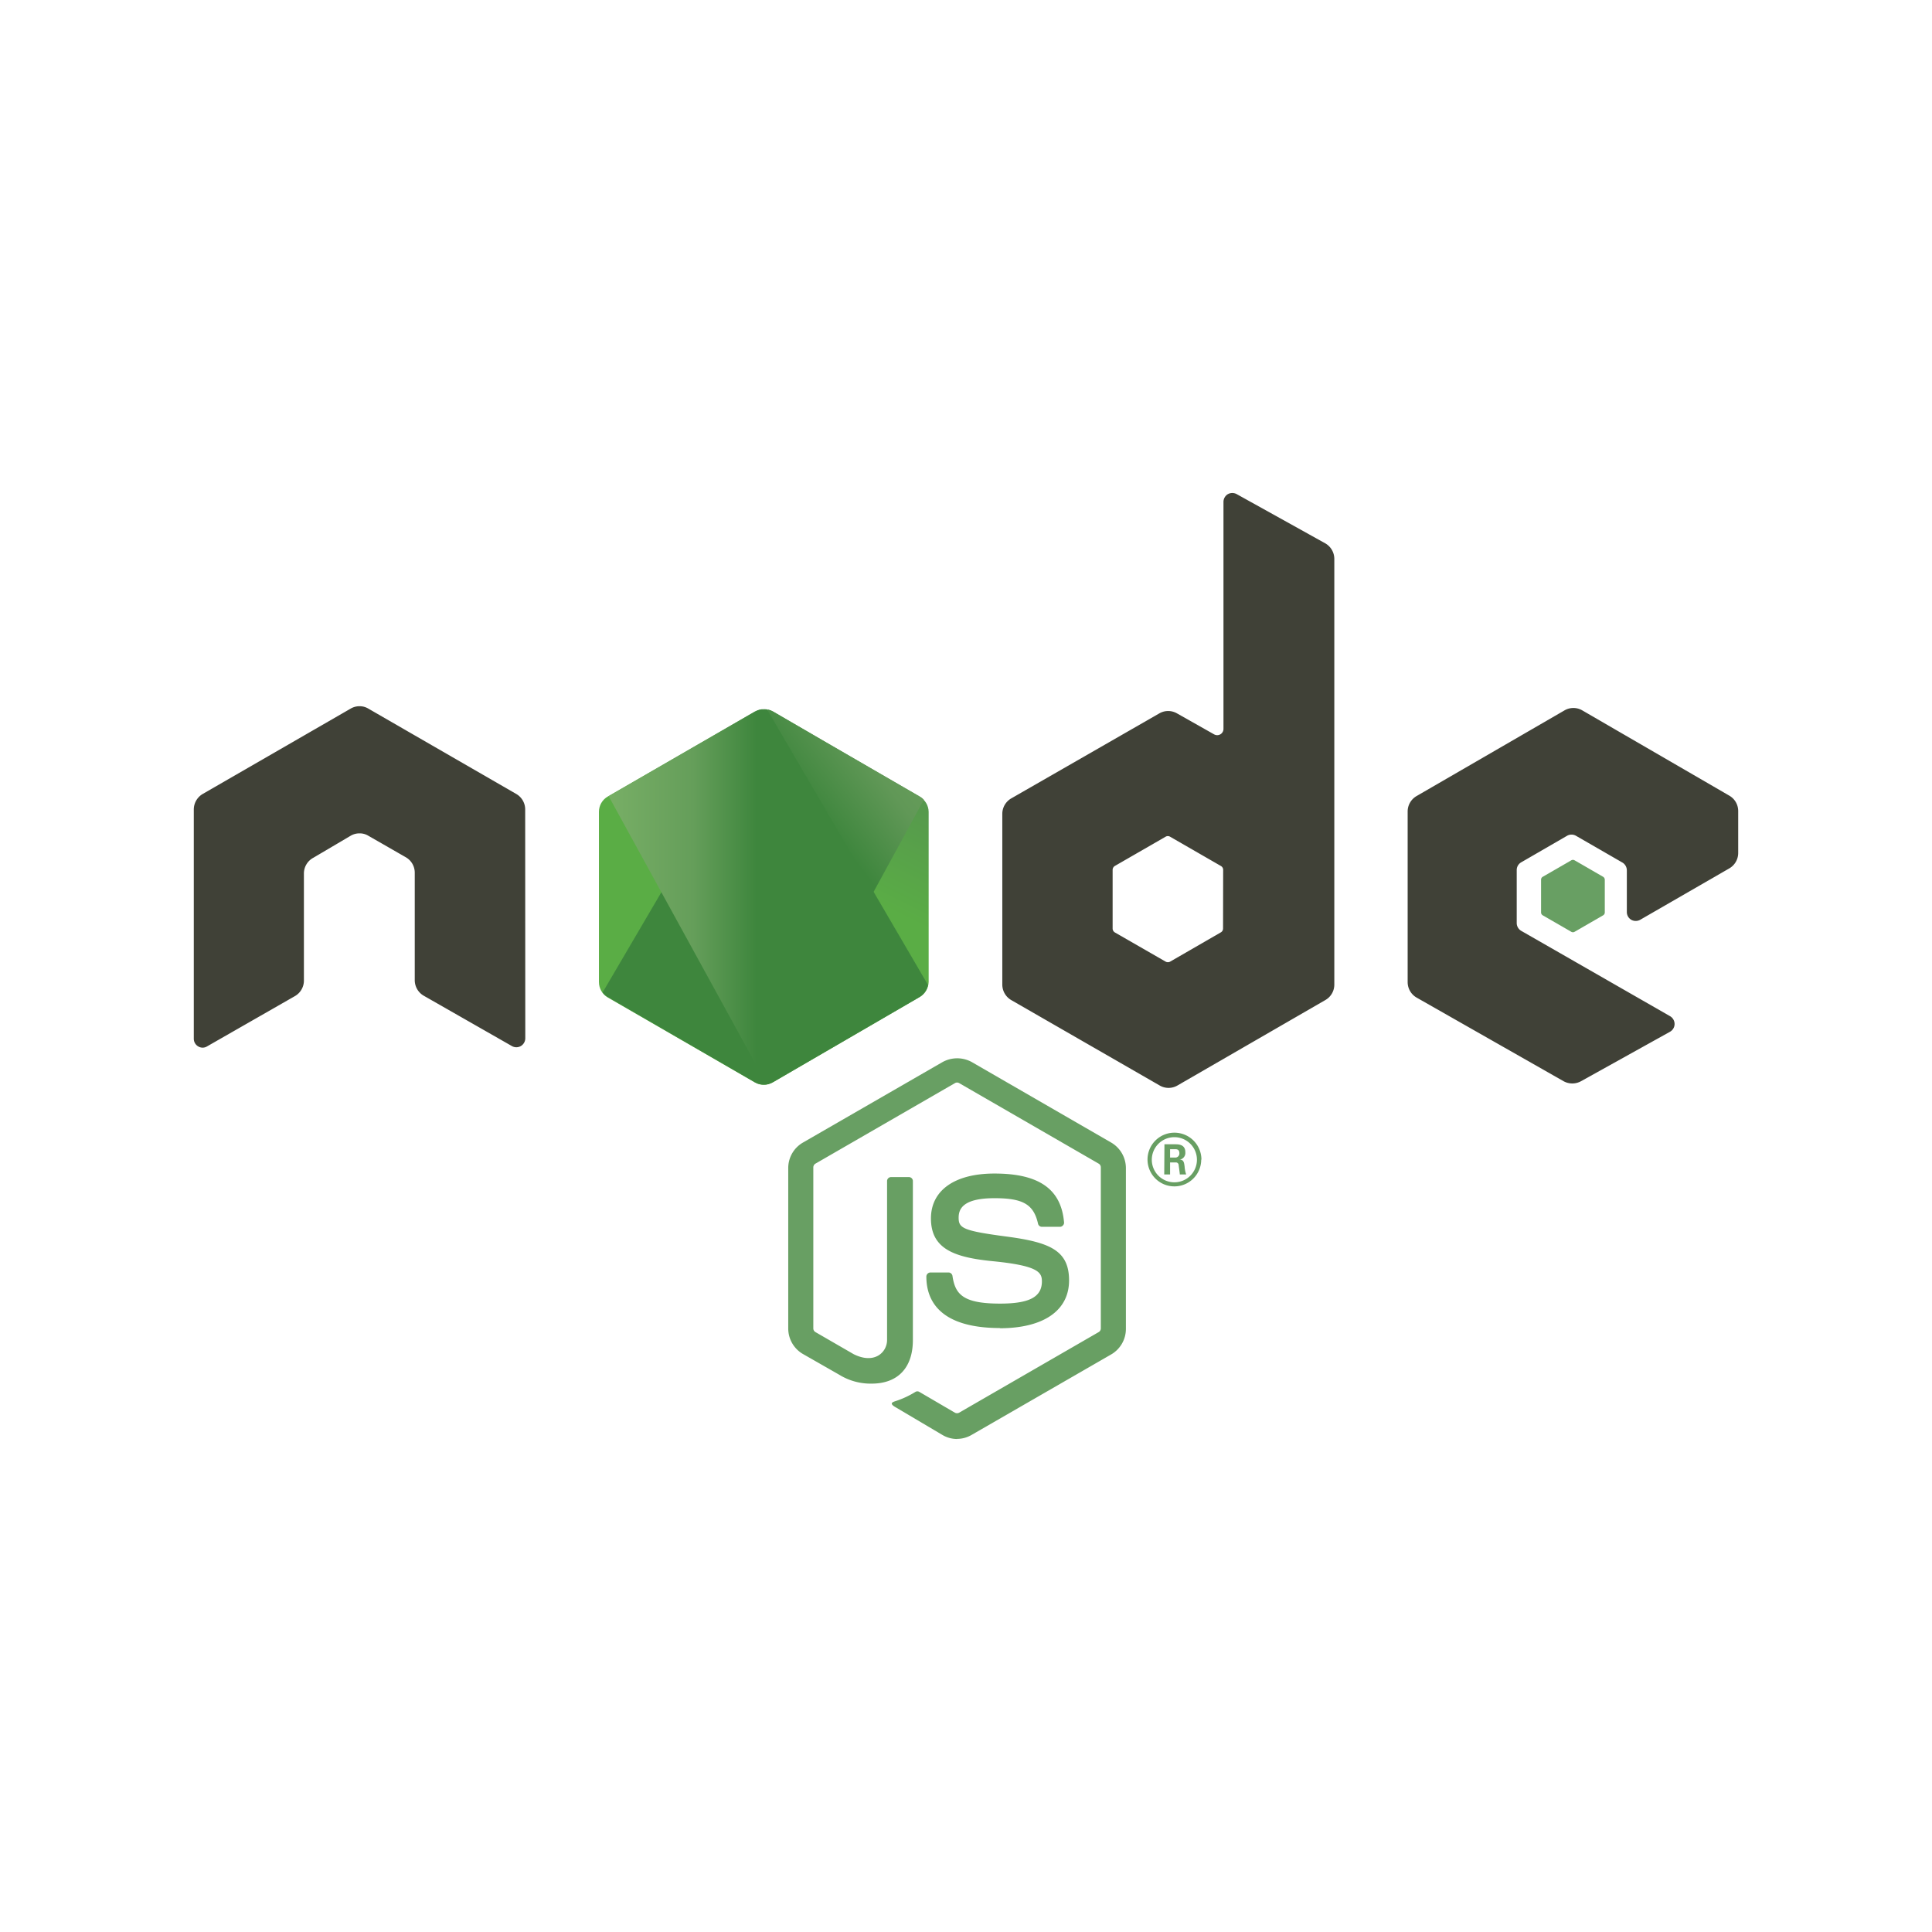 <svg xmlns="http://www.w3.org/2000/svg" xmlns:xlink="http://www.w3.org/1999/xlink" viewBox="0 0 184.93 184.93"><defs><style>.cls-1{fill:none;}.cls-2{fill:#689f63;}.cls-3{fill:#404137;}.cls-4{clip-path:url(#clip-path);}.cls-5{fill:url(#linear-gradient);}.cls-6{clip-path:url(#clip-path-2);}.cls-7{fill:url(#linear-gradient-2);}.cls-8{clip-path:url(#clip-path-3);}.cls-9{fill:url(#linear-gradient-3);}</style><clipPath id="clip-path"><path class="cls-1" d="M72.26,68.11,58.18,76.24a1.68,1.68,0,0,0-.85,1.47V94a1.71,1.71,0,0,0,.85,1.48l14.08,8.13a1.72,1.72,0,0,0,1.7,0L88,95.45A1.73,1.73,0,0,0,88.89,94V77.71A1.7,1.7,0,0,0,88,76.24L74,68.11a1.72,1.72,0,0,0-.85-.23,1.69,1.69,0,0,0-.85.23"/></clipPath><linearGradient id="linear-gradient" x1="3006.5" y1="-1115.75" x2="3006.75" y2="-1115.75" gradientTransform="matrix(-184.39, 0, 0, -184.39, 554477.97, -205635.53)" gradientUnits="userSpaceOnUse"><stop offset="0" stop-color="#3e863d"/><stop offset="0.3" stop-color="#3e863d"/><stop offset="0.5" stop-color="#55934f"/><stop offset="0.8" stop-color="#5aad45"/><stop offset="1" stop-color="#5aad45"/></linearGradient><clipPath id="clip-path-2"><path class="cls-1" d="M57.68,95a1.78,1.78,0,0,0,.5.44l12.08,7,2,1.16a1.69,1.69,0,0,0,1,.22,1.91,1.91,0,0,0,.33-.06L88.43,76.55a1.48,1.48,0,0,0-.39-.31l-9.22-5.33L74,68.11a1.77,1.77,0,0,0-.45-.18Z"/></clipPath><linearGradient id="linear-gradient-2" x1="2977.11" y1="-1134.24" x2="2977.36" y2="-1134.24" gradientTransform="matrix(183.78, 0, 0, 183.78, -547078.11, 208546.4)" gradientUnits="userSpaceOnUse"><stop offset="0" stop-color="#3e863d"/><stop offset="0.57" stop-color="#3e863d"/><stop offset="0.72" stop-color="#619857"/><stop offset="1" stop-color="#76ac64"/></linearGradient><clipPath id="clip-path-3"><path class="cls-1" d="M72.94,67.89a1.81,1.81,0,0,0-.68.22l-14,8.1,15.14,27.58a1.59,1.59,0,0,0,.6-.21L88,95.45a1.72,1.72,0,0,0,.83-1.17L73.43,67.92a1.87,1.87,0,0,0-.34,0H73"/></clipPath><linearGradient id="linear-gradient-3" x1="2968.47" y1="-1120.26" x2="2968.72" y2="-1120.26" gradientTransform="translate(-362818.98 137030.57) scale(122.24)" gradientUnits="userSpaceOnUse"><stop offset="0" stop-color="#6bbf47"/><stop offset="0.16" stop-color="#6bbf47"/><stop offset="0.38" stop-color="#79b461"/><stop offset="0.47" stop-color="#75ac64"/><stop offset="0.7" stop-color="#659e5a"/><stop offset="0.9" stop-color="#3e863d"/><stop offset="1" stop-color="#3e863d"/></linearGradient></defs><g id="Layer_2" data-name="Layer 2"><g id="Layer_1_copy" data-name="Layer 1 copy"><rect class="cls-1" width="184.93" height="184.93" rx="43.28"/><path class="cls-2" d="M91.62,137.74a2.75,2.75,0,0,1-1.4-.38l-4.46-2.64c-.67-.37-.34-.5-.12-.58a8.66,8.66,0,0,0,2-.92.38.38,0,0,1,.34,0l3.42,2a.43.43,0,0,0,.41,0l13.35-7.71a.41.41,0,0,0,.21-.36v-15.4a.41.41,0,0,0-.21-.37l-13.34-7.7a.4.4,0,0,0-.42,0l-13.34,7.7a.42.42,0,0,0-.21.36v15.41a.41.41,0,0,0,.21.36l3.65,2.11c2,1,3.2-.18,3.2-1.36v-15.2a.38.38,0,0,1,.39-.39H87a.38.38,0,0,1,.38.39v15.21c0,2.65-1.44,4.17-3.95,4.17a5.71,5.71,0,0,1-3.08-.84l-3.5-2a2.82,2.82,0,0,1-1.4-2.43V111.8a2.81,2.81,0,0,1,1.4-2.43l13.37-7.71a2.9,2.9,0,0,1,2.8,0l13.35,7.71a2.83,2.83,0,0,1,1.4,2.44v15.4a2.82,2.82,0,0,1-1.4,2.43L93,137.35a2.78,2.78,0,0,1-1.4.38"/><path class="cls-2" d="M95.74,127.12c-5.84,0-7.07-2.68-7.07-4.93a.4.4,0,0,1,.39-.39h1.73a.39.39,0,0,1,.38.33c.26,1.76,1,2.65,4.56,2.65,2.82,0,4-.64,4-2.13,0-.86-.34-1.5-4.71-1.93-3.65-.36-5.91-1.16-5.91-4.09,0-2.69,2.27-4.3,6.08-4.3,4.27,0,6.39,1.49,6.66,4.68a.36.36,0,0,1-.11.29.37.37,0,0,1-.28.13H99.73a.38.38,0,0,1-.37-.3c-.42-1.85-1.43-2.44-4.17-2.44-3.07,0-3.43,1.07-3.43,1.87,0,1,.42,1.25,4.57,1.8s6,1.32,6,4.2-2.43,4.58-6.66,4.58M112,110.8h.45a.39.39,0,0,0,.44-.41c0-.39-.27-.39-.42-.39H112Zm-.54-1.27h1c.34,0,1,0,1,.77a.65.65,0,0,1-.54.7c.39,0,.42.29.47.66a2.92,2.92,0,0,0,.15.76h-.61c0-.13-.11-.87-.11-.91a.26.26,0,0,0-.3-.24H112v1.15h-.56ZM110.25,111a2.16,2.16,0,1,0,2.14-2.15,2.16,2.16,0,0,0-2.14,2.15m4.73,0a2.57,2.57,0,1,1-2.57-2.58A2.58,2.58,0,0,1,115,111"/><path class="cls-3" d="M50.27,77.46A1.71,1.71,0,0,0,49.42,76L35.26,67.83a1.61,1.61,0,0,0-.77-.23h-.15a1.68,1.68,0,0,0-.78.23L19.4,76a1.73,1.73,0,0,0-.85,1.49l0,21.93a.85.85,0,0,0,.42.74.81.81,0,0,0,.85,0l8.42-4.82a1.71,1.71,0,0,0,.85-1.48V83.58A1.71,1.71,0,0,1,30,82.1L33.56,80a1.65,1.65,0,0,1,.85-.23,1.57,1.57,0,0,1,.85.23l3.59,2.06a1.7,1.7,0,0,1,.85,1.48V93.83a1.72,1.72,0,0,0,.86,1.48L49,100.13a.86.86,0,0,0,.85,0,.87.87,0,0,0,.43-.74Zm66.8,11.42a.42.42,0,0,1-.22.37L112,92.05a.45.45,0,0,1-.42,0l-4.87-2.8a.44.44,0,0,1-.21-.37V83.26a.44.44,0,0,1,.21-.37l4.86-2.8a.42.42,0,0,1,.43,0l4.86,2.8a.42.42,0,0,1,.22.37Zm1.31-41.58a.88.88,0,0,0-.85,0,.87.87,0,0,0-.42.74V69.77a.6.6,0,0,1-.9.52l-3.54-2a1.69,1.69,0,0,0-1.71,0L96.8,76.42a1.71,1.71,0,0,0-.86,1.48V94.25a1.72,1.72,0,0,0,.86,1.48L111,103.9a1.69,1.69,0,0,0,1.71,0l14.16-8.18a1.7,1.7,0,0,0,.85-1.48V53.5a1.72,1.72,0,0,0-.88-1.5Zm47.15,35.82a1.71,1.71,0,0,0,.85-1.48v-4a1.7,1.7,0,0,0-.85-1.48L151.46,68a1.69,1.69,0,0,0-1.71,0L135.59,76.2a1.71,1.71,0,0,0-.85,1.48V94a1.71,1.71,0,0,0,.86,1.49l14.06,8a1.73,1.73,0,0,0,1.68,0l8.51-4.73a.86.86,0,0,0,.44-.74.87.87,0,0,0-.43-.75l-14.25-8.17a.87.87,0,0,1-.43-.74V83.28a.85.85,0,0,1,.43-.74L150,80a.86.86,0,0,1,.85,0l4.44,2.56a.87.87,0,0,1,.43.74v4a.86.86,0,0,0,.42.74.88.88,0,0,0,.86,0Z"/><path class="cls-2" d="M150.4,82.35a.31.31,0,0,1,.32,0l2.72,1.57a.34.34,0,0,1,.17.28v3.14a.32.32,0,0,1-.17.28l-2.72,1.57a.31.31,0,0,1-.32,0l-2.72-1.57a.32.32,0,0,1-.17-.28V84.2a.32.32,0,0,1,.17-.28Z"/><g class="cls-4"><rect class="cls-5" x="50" y="63.79" width="46.22" height="44.18" transform="translate(-36.19 113.73) rotate(-63.89)"/></g><g class="cls-6"><rect class="cls-7" x="50.02" y="62.31" width="46.06" height="47.14" transform="translate(-36.74 60.22) rotate(-36.46)"/></g><g class="cls-8"><rect class="cls-9" x="58.22" y="67.89" width="30.64" height="35.9"/></g></g></g></svg>